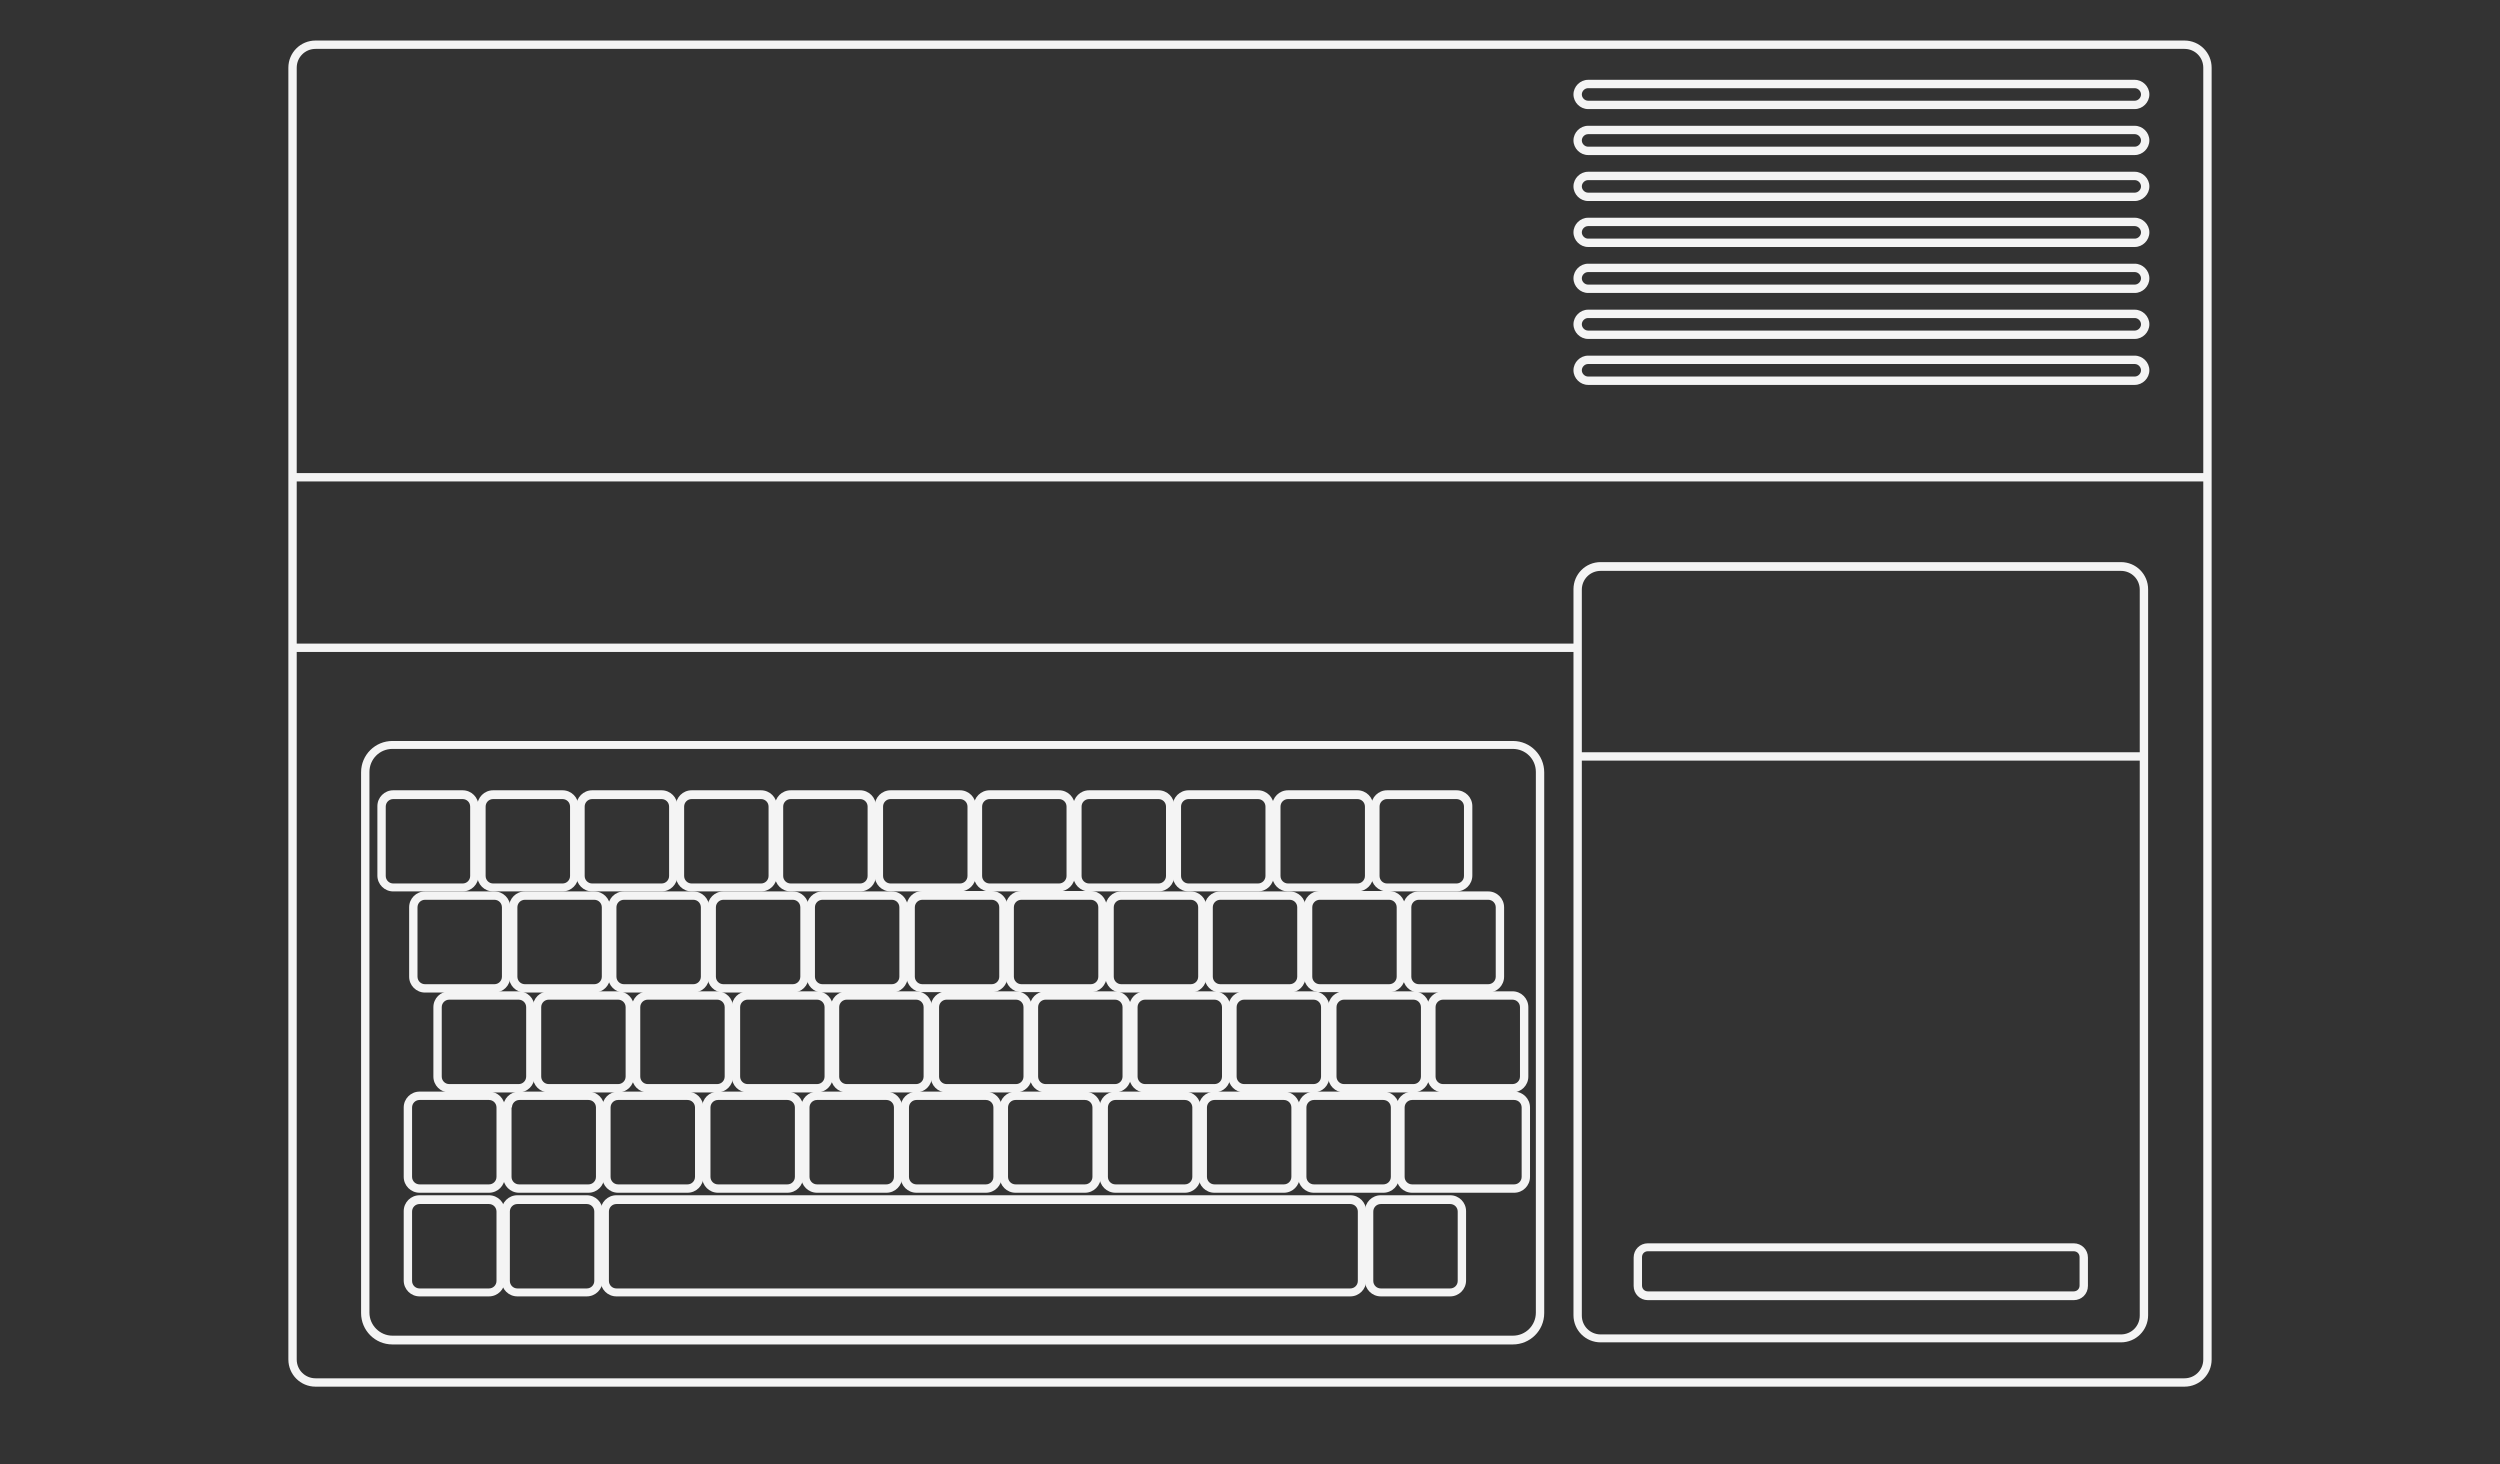 <?xml version="1.0" encoding="UTF-8"?>
<svg id="Layer_2" xmlns="http://www.w3.org/2000/svg" version="1.1" viewBox="0 0 598.2 350.3">
  <rect x="0" y="0" width="598.2" height="350.3" fill="#333333" stroke="none"/>
  <!-- Generator: Adobe Illustrator 29.0.1, SVG Export Plug-In . SVG Version: 2.1.0 Build 192)  -->
  <defs>
    <style>
      .st0 {
        fill: #f4f4f4;
      }
    </style>
  </defs>
  <path id="path2" class="st0" d="M93.9,321.7c-4.2,0-7.5-3.4-7.5-7.5h0v-129.4c0-4.2,3.4-7.5,7.5-7.5h268.1c4.2,0,7.5,3.4,7.5,7.5h0v129.4c0,4.2-3.4,7.5-7.5,7.5H93.9ZM88.4,184.7v129.4c0,3,2.5,5.5,5.5,5.5h268.1c3.1,0,5.5-2.5,5.5-5.5h0v-129.4c0-3.1-2.5-5.5-5.5-5.5H93.9c-3.1,0-5.5,2.5-5.5,5.5h0Z"/>
  <path id="path4" class="st0" d="M100.4,310.2c-2.1,0-3.8-1.7-3.8-3.8h0v-16.6c0-2.1,1.7-3.8,3.8-3.8h16.6c2.1,0,3.8,1.7,3.8,3.8h0v16.6c0,2.1-1.7,3.8-3.8,3.8h-16.6ZM98.6,289.9v16.6c0,1,.8,1.8,1.8,1.8h16.6c1,0,1.8-.8,1.8-1.8h0v-16.6c0-1-.8-1.8-1.8-1.8h-16.6c-1,0-1.8.8-1.8,1.8Z"/>
  <path id="path6" class="st0" d="M100.4,285.4c-2.1,0-3.8-1.7-3.8-3.8h0v-16.6c0-2.1,1.7-3.8,3.8-3.8h16.6c2.1,0,3.8,1.7,3.8,3.8h0v16.6c0,2.1-1.7,3.8-3.8,3.8h-16.6ZM98.6,265v16.6c0,1,.8,1.8,1.8,1.8h16.6c1,0,1.8-.8,1.8-1.8h0v-16.6c0-1-.8-1.8-1.8-1.8h-16.6c-1,0-1.8.8-1.8,1.8Z"/>
  <path id="path8" class="st0" d="M124.2,285.4c-2.1,0-3.8-1.7-3.8-3.8h0v-16.6c0-2.1,1.7-3.8,3.8-3.8h16.6c2.1,0,3.8,1.7,3.8,3.8h0v16.6c0,2.1-1.7,3.8-3.8,3.8h-16.6ZM122.4,265v16.6c0,1,.8,1.8,1.8,1.8h16.6c1,0,1.8-.8,1.8-1.8h0v-16.6c0-1-.8-1.8-1.8-1.8h-16.5c-1,0-1.8.8-1.8,1.8Z"/>
  <path id="path10" class="st0" d="M147.9,285.4c-2.1,0-3.8-1.7-3.8-3.8h0v-16.6c0-2.1,1.7-3.8,3.8-3.8h16.6c2.1,0,3.8,1.7,3.8,3.8h0v16.6c0,2.1-1.7,3.8-3.8,3.8h-16.6ZM146.1,265v16.6c0,1,.8,1.8,1.8,1.8h16.6c1,0,1.8-.8,1.8-1.8h0v-16.6c0-1-.8-1.8-1.8-1.8h-16.6c-1,0-1.8.8-1.8,1.8Z"/>
  <path id="path12" class="st0" d="M171.8,285.4c-2.1,0-3.8-1.7-3.8-3.8h0v-16.6c0-2.1,1.7-3.8,3.8-3.8h16.6c2.1,0,3.8,1.7,3.8,3.8h0v16.6c0,2.1-1.7,3.8-3.8,3.8h-16.6ZM170,265v16.6c0,1,.8,1.8,1.8,1.8h16.6c1,0,1.8-.8,1.8-1.8h0v-16.6c0-1-.8-1.8-1.8-1.8h-16.6c-1,0-1.8.8-1.8,1.8Z"/>
  <path id="path14" class="st0" d="M195.5,285.4c-2.1,0-3.8-1.7-3.8-3.8h0v-16.6c0-2.1,1.7-3.8,3.8-3.8h16.6c2.1,0,3.8,1.7,3.8,3.8h0v16.6c0,2.1-1.7,3.8-3.8,3.8h-16.6ZM193.7,265v16.6c0,1,.8,1.8,1.8,1.8h16.6c1,0,1.8-.8,1.8-1.8h0v-16.6c0-1-.8-1.8-1.8-1.8h-16.6c-1,0-1.8.8-1.8,1.8Z"/>
  <path id="path16" class="st0" d="M219.3,285.4c-2.1,0-3.8-1.7-3.8-3.8h0v-16.6c0-2.1,1.7-3.8,3.8-3.8h16.6c2.1,0,3.8,1.7,3.8,3.8h0v16.6c0,2.1-1.7,3.8-3.8,3.8h-16.6ZM217.5,265v16.6c0,1,.8,1.8,1.8,1.8h16.6c1,0,1.8-.8,1.8-1.8h0v-16.6c0-1-.8-1.8-1.8-1.8h-16.6c-1,0-1.8.8-1.8,1.8Z"/>
  <path id="path18" class="st0" d="M243,285.4c-2.1,0-3.8-1.7-3.8-3.8h0v-16.6c0-2.1,1.7-3.8,3.8-3.8h16.6c2.1,0,3.8,1.7,3.8,3.8h0v16.6c0,2.1-1.7,3.8-3.8,3.8h-16.6ZM241.2,265v16.6c0,1,.8,1.8,1.8,1.8h16.6c1,0,1.8-.8,1.8-1.8h0v-16.6c0-1-.8-1.8-1.8-1.8h-16.6c-1,0-1.8.8-1.8,1.8h0Z"/>
  <path id="path20" class="st0" d="M266.9,285.4c-2.1,0-3.8-1.7-3.8-3.8h0v-16.6c0-2.1,1.7-3.8,3.8-3.8h16.6c2.1,0,3.8,1.7,3.8,3.8h0v16.6c0,2.1-1.7,3.8-3.8,3.8h-16.6ZM265.1,265v16.6c0,1,.8,1.8,1.8,1.8h16.6c1,0,1.8-.8,1.8-1.8h0v-16.6c0-1-.8-1.8-1.8-1.8h-16.6c-1,0-1.8.8-1.8,1.8Z"/>
  <path id="path22" class="st0" d="M290.6,285.4c-2.1,0-3.8-1.7-3.8-3.8h0v-16.6c0-2.1,1.7-3.8,3.8-3.8h16.6c2.1,0,3.8,1.7,3.8,3.8h0v16.6c0,2.1-1.7,3.8-3.8,3.8h-16.6ZM288.8,265v16.6c0,1,.8,1.8,1.8,1.8h16.6c1,0,1.8-.8,1.8-1.8h0v-16.6c0-1-.8-1.8-1.8-1.8h-16.6c-1,0-1.8.8-1.8,1.8Z"/>
  <path id="path24" class="st0" d="M314.4,285.4c-2.1,0-3.8-1.7-3.8-3.8h0v-16.6c0-2.1,1.7-3.8,3.8-3.8h16.6c2.1,0,3.8,1.7,3.8,3.8h0v16.6c0,2.1-1.7,3.8-3.8,3.8h-16.6ZM312.6,265v16.6c0,1,.8,1.8,1.8,1.8h16.6c1,0,1.8-.8,1.8-1.8h0v-16.6c0-1-.8-1.8-1.8-1.8h-16.6c-1,0-1.8.8-1.8,1.8h0Z"/>
  <path id="path26" class="st0" d="M107.5,261.4c-2.1,0-3.8-1.7-3.8-3.8h0v-16.6c0-2.1,1.7-3.8,3.8-3.8h16.6c2.1,0,3.8,1.7,3.8,3.8h0v16.6h0c0,2.1-1.7,3.8-3.8,3.8h-16.6ZM105.7,241v16.6c0,1,.8,1.8,1.8,1.8h16.6c1,0,1.8-.8,1.8-1.8h0v-16.6c0-1-.8-1.8-1.8-1.8h-16.6c-1,0-1.8.8-1.8,1.8Z"/>
  <path id="path28" class="st0" d="M131.3,261.4c-2.1,0-3.8-1.7-3.8-3.8h0v-16.6c0-2.1,1.7-3.8,3.8-3.8h16.6c2.1,0,3.8,1.7,3.8,3.8h0v16.6c0,2.1-1.7,3.8-3.8,3.8h-16.6ZM129.5,241v16.6c0,1,.8,1.8,1.8,1.8h16.6c1,0,1.8-.8,1.8-1.8h0v-16.6c0-1-.8-1.8-1.8-1.8h-16.6c-1,0-1.8.8-1.8,1.8Z"/>
  <path id="path30" class="st0" d="M155,261.4c-2.1,0-3.8-1.7-3.8-3.8h0v-16.6c0-2.1,1.7-3.8,3.8-3.8h16.6c2.1,0,3.8,1.7,3.8,3.8h0v16.6c0,2.1-1.7,3.8-3.8,3.8h-16.6ZM153.2,241v16.6c0,1,.8,1.8,1.8,1.8h16.6c1,0,1.8-.8,1.8-1.8h0v-16.6c0-1-.8-1.8-1.8-1.8h-16.6c-1,0-1.8.8-1.8,1.8Z"/>
  <path id="path32" class="st0" d="M178.9,261.4c-2.1,0-3.8-1.7-3.8-3.8h0v-16.6c0-2.1,1.7-3.8,3.8-3.8h16.6c2.1,0,3.8,1.7,3.8,3.8h0v16.6h0c0,2.1-1.7,3.8-3.8,3.8h-16.6ZM177.1,241v16.6c0,1,.8,1.8,1.8,1.8h16.6c1,0,1.8-.8,1.8-1.8h0v-16.6c0-1-.8-1.8-1.8-1.8h-16.6c-1,0-1.8.8-1.8,1.8Z"/>
  <path id="path34" class="st0" d="M202.6,261.4c-2.1,0-3.8-1.7-3.8-3.8h0v-16.6c0-2.1,1.7-3.8,3.8-3.8h16.6c2.1,0,3.8,1.7,3.8,3.8h0v16.6c0,2.1-1.7,3.8-3.8,3.8h-16.6ZM200.8,241v16.6c0,1,.8,1.8,1.8,1.8h16.6c1,0,1.8-.8,1.8-1.8h0v-16.6c0-1-.8-1.8-1.8-1.8h-16.6c-1,0-1.8.8-1.8,1.8h0Z"/>
  <path id="path36" class="st0" d="M226.5,261.4c-2.1,0-3.8-1.7-3.8-3.8h0v-16.6c0-2.1,1.7-3.8,3.8-3.8h16.6c2.1,0,3.8,1.7,3.8,3.8h0v16.6c0,2.1-1.7,3.8-3.8,3.8h-16.6ZM224.7,241v16.6c0,1,.8,1.8,1.8,1.8h16.6c1,0,1.8-.8,1.8-1.8h0v-16.6c0-1-.8-1.8-1.8-1.8h-16.6c-1,0-1.8.8-1.8,1.8Z"/>
  <path id="path38" class="st0" d="M250.2,261.4c-2.1,0-3.8-1.7-3.8-3.8h0v-16.6c0-2.1,1.7-3.8,3.8-3.8h16.6c2.1,0,3.8,1.7,3.8,3.8h0v16.6c0,2.1-1.7,3.8-3.8,3.8h-16.6ZM248.4,241v16.6c0,1,.8,1.8,1.8,1.8h16.6c1,0,1.8-.8,1.8-1.8h0v-16.6c0-1-.8-1.8-1.8-1.8h-16.6c-1,0-1.8.8-1.8,1.8Z"/>
  <path id="path40" class="st0" d="M274,261.4c-2.1,0-3.8-1.7-3.8-3.8h0v-16.6c0-2.1,1.7-3.8,3.8-3.8h16.6c2.1,0,3.8,1.7,3.8,3.8h0v16.6c0,2.1-1.7,3.8-3.8,3.8h-16.6ZM272.2,241v16.6c0,1,.8,1.8,1.8,1.8h16.6c1,0,1.8-.8,1.8-1.8h0v-16.6c0-1-.8-1.8-1.8-1.8h-16.6c-1,0-1.8.8-1.8,1.8h0Z"/>
  <path id="path42" class="st0" d="M297.7,261.4c-2.1,0-3.8-1.7-3.8-3.8h0v-16.6c0-2.1,1.7-3.8,3.8-3.8h16.6c2.1,0,3.8,1.7,3.8,3.8h0v16.6c0,2.1-1.7,3.8-3.8,3.8h-16.6ZM295.9,241v16.6c0,1,.8,1.8,1.8,1.8h16.6c1,0,1.8-.8,1.8-1.8h0v-16.6c0-1-.8-1.8-1.8-1.8h-16.6c-1,0-1.8.8-1.8,1.8Z"/>
  <path id="path44" class="st0" d="M321.6,261.4c-2.1,0-3.8-1.7-3.8-3.8h0v-16.6c0-2.1,1.7-3.8,3.8-3.8h16.6c2.1,0,3.8,1.7,3.8,3.8h0v16.6c0,2.1-1.7,3.8-3.8,3.8h-16.6ZM319.8,241v16.6c0,1,.8,1.8,1.8,1.8h16.6c1,0,1.8-.8,1.8-1.8h0v-16.6c0-1-.8-1.8-1.8-1.8h-16.6c-1,0-1.8.8-1.8,1.8Z"/>
  <path id="path46" class="st0" d="M345.3,261.4c-2.1,0-3.8-1.7-3.8-3.8h0v-16.6c0-2.1,1.7-3.8,3.8-3.8h16.6c2.1,0,3.8,1.7,3.8,3.8h0v16.6c0,2.1-1.7,3.8-3.8,3.8h-16.6ZM343.5,241v16.6c0,1,.8,1.8,1.8,1.8h16.6c1,0,1.8-.8,1.8-1.8h0v-16.6c0-1-.8-1.8-1.8-1.8h-16.6c-1,0-1.8.8-1.8,1.8Z"/>
  <path id="path48" class="st0" d="M101.7,237.5c-2.1,0-3.8-1.7-3.8-3.8h0v-16.6c0-2.1,1.7-3.8,3.8-3.8h16.6c2.1,0,3.8,1.7,3.8,3.8h0v16.6c0,2.1-1.7,3.8-3.8,3.8h-16.6ZM99.9,217.1v16.6c0,1,.8,1.8,1.8,1.8h16.6c1,0,1.8-.8,1.8-1.8h0v-16.6c0-1-.8-1.8-1.8-1.8h-16.6c-1,0-1.8.8-1.8,1.8Z"/>
  <path id="path50" class="st0" d="M125.6,237.5c-2.1,0-3.8-1.7-3.8-3.8h0v-16.6c0-2.1,1.7-3.8,3.8-3.8h16.6c2.1,0,3.8,1.7,3.8,3.8h0v16.6c0,2.1-1.7,3.8-3.8,3.8h-16.6ZM123.8,217.1v16.6c0,1,.8,1.8,1.8,1.8h16.6c1,0,1.8-.8,1.8-1.8h0v-16.6c0-1-.8-1.8-1.8-1.8h-16.6c-1,0-1.8.8-1.8,1.8Z"/>
  <path id="path52" class="st0" d="M149.3,237.5c-2.1,0-3.8-1.7-3.8-3.8h0v-16.6c0-2.1,1.7-3.8,3.8-3.8h16.6c2.1,0,3.8,1.7,3.8,3.8h0v16.6c0,2.1-1.7,3.8-3.8,3.8h-16.6ZM147.5,217.1v16.6c0,1,.8,1.8,1.8,1.8h16.6c1,0,1.8-.8,1.8-1.8h0v-16.6c0-1-.8-1.8-1.8-1.8h-16.6c-1,0-1.8.8-1.8,1.8Z"/>
  <path id="path54" class="st0" d="M173.1,237.5c-2.1,0-3.8-1.7-3.8-3.8h0v-16.6c0-2.1,1.7-3.8,3.8-3.8h16.6c2.1,0,3.8,1.7,3.8,3.8h0v16.6h0c0,2.1-1.7,3.8-3.8,3.8h-16.6ZM171.3,217.1v16.6c0,1,.8,1.8,1.8,1.8h16.6c1,0,1.8-.8,1.8-1.8h0v-16.6c0-1-.8-1.8-1.8-1.8h-16.6c-1,0-1.8.8-1.8,1.8Z"/>
  <path id="path56" class="st0" d="M196.8,237.5c-2.1,0-3.8-1.7-3.8-3.8h0v-16.6c0-2.1,1.7-3.8,3.8-3.8h16.6c2.1,0,3.8,1.7,3.8,3.8h0v16.6c0,2.1-1.7,3.8-3.8,3.8h-16.6ZM195,217.1v16.6c0,1,.8,1.8,1.8,1.8h16.6c1,0,1.8-.8,1.8-1.8h0v-16.6c0-1-.8-1.8-1.8-1.8h-16.6c-1,0-1.8.8-1.8,1.8Z"/>
  <path id="path58" class="st0" d="M220.7,237.4c-2.1,0-3.8-1.7-3.8-3.8h0v-16.6c0-2.1,1.7-3.8,3.8-3.8h16.6c2.1,0,3.8,1.7,3.8,3.8h0v16.6c0,2.1-1.7,3.8-3.8,3.8h-16.6ZM218.9,217.1v16.6c0,1,.8,1.8,1.8,1.8h16.6c1,0,1.8-.8,1.8-1.8h0v-16.6c0-1-.8-1.8-1.8-1.8h-16.6c-1,0-1.8.8-1.8,1.8Z"/>
  <path id="path60" class="st0" d="M244.4,237.4c-2.1,0-3.8-1.7-3.8-3.8h0v-16.6c0-2.1,1.7-3.8,3.8-3.8h16.6c2.1,0,3.8,1.7,3.8,3.8h0v16.6c0,2.1-1.7,3.8-3.8,3.8h-16.6ZM242.6,217.1v16.6c0,1,.8,1.8,1.8,1.8h16.6c1,0,1.8-.8,1.8-1.8h0v-16.6c0-1-.8-1.8-1.8-1.8h-16.6c-1,0-1.8.8-1.8,1.8Z"/>
  <path id="path62" class="st0" d="M268.3,237.5c-2.1,0-3.8-1.7-3.8-3.8h0v-16.6c0-2.1,1.7-3.8,3.8-3.8h16.6c2.1,0,3.8,1.7,3.8,3.8h0v16.6c0,2.1-1.7,3.8-3.8,3.8h-16.6ZM266.5,217.1v16.6c0,1,.8,1.8,1.8,1.8h16.6c1,0,1.8-.8,1.8-1.8h0v-16.6c0-1-.8-1.8-1.8-1.8h-16.6c-1,0-1.8.8-1.8,1.8Z"/>
  <path id="path64" class="st0" d="M292,237.5c-2.1,0-3.8-1.7-3.8-3.8h0v-16.6c0-2.1,1.7-3.8,3.8-3.8h16.6c2.1,0,3.8,1.7,3.8,3.8h0v16.6c0,2.1-1.7,3.8-3.8,3.8h-16.6ZM290.2,217.1v16.6c0,1,.8,1.8,1.8,1.8h16.6c1,0,1.8-.8,1.8-1.8h0v-16.6c0-1-.8-1.8-1.8-1.8h-16.6c-1,0-1.8.8-1.8,1.8Z"/>
  <path id="path66" class="st0" d="M315.8,237.4c-2.1,0-3.8-1.7-3.8-3.8h0v-16.6c0-2.1,1.7-3.8,3.8-3.8h16.6c2.1,0,3.8,1.7,3.8,3.8h0v16.6c0,2.1-1.7,3.8-3.8,3.8h-16.6ZM314,217.1v16.6c0,1,.8,1.8,1.8,1.8h16.6c1,0,1.8-.8,1.8-1.8h0v-16.6c0-1-.8-1.8-1.8-1.8h-16.6c-1,0-1.8.8-1.8,1.8h0Z"/>
  <path id="path68" class="st0" d="M339.5,237.5c-2.1,0-3.8-1.7-3.8-3.8h0v-16.6c0-2.1,1.7-3.8,3.8-3.8h16.6c2.1,0,3.8,1.7,3.8,3.8h0v16.6h0c0,2.1-1.7,3.8-3.8,3.8h-16.6ZM337.7,217.1v16.6c0,1,.8,1.8,1.8,1.8h16.6c1,0,1.8-.8,1.8-1.8h0v-16.6c0-1-.8-1.8-1.8-1.8h-16.6c-1,0-1.8.8-1.8,1.8Z"/>
  <path id="path70" class="st0" d="M94.1,213.3c-2.1,0-3.8-1.7-3.8-3.8h0v-16.6c0-2.1,1.7-3.8,3.8-3.8h16.6c2.1,0,3.8,1.7,3.8,3.8h0v16.6c0,2.1-1.7,3.8-3.8,3.8h-16.6ZM92.3,193v16.6c0,1,.8,1.8,1.8,1.8h16.6c1,0,1.8-.8,1.8-1.8h0v-16.6c0-1-.8-1.8-1.8-1.8h-16.6c-1,0-1.8.8-1.8,1.8Z"/>
  <path id="path72" class="st0" d="M118,213.3c-2.1,0-3.8-1.7-3.8-3.8h0v-16.6c0-2.1,1.7-3.8,3.8-3.8h16.6c2.1,0,3.8,1.7,3.8,3.8h0v16.6c0,2.1-1.7,3.8-3.8,3.8h-16.6ZM116.2,193v16.6c0,1,.8,1.8,1.8,1.8h16.6c1,0,1.8-.8,1.8-1.8h0v-16.6c0-1-.8-1.8-1.8-1.8h-16.6c-1,0-1.8.8-1.8,1.8Z"/>
  <path id="path74" class="st0" d="M141.7,213.3c-2.1,0-3.8-1.7-3.8-3.8h0v-16.6c0-2.1,1.7-3.8,3.8-3.8h16.6c2.1,0,3.8,1.7,3.8,3.8h0v16.6c0,2.1-1.7,3.8-3.8,3.8h-16.6ZM139.9,193v16.6c0,1,.8,1.8,1.8,1.8h16.6c1,0,1.8-.8,1.8-1.8h0v-16.6c0-1-.8-1.8-1.8-1.8h-16.6c-1,0-1.8.8-1.8,1.8Z"/>
  <path id="path76" class="st0" d="M165.5,213.3c-2.1,0-3.8-1.7-3.8-3.8h0v-16.6c0-2.1,1.7-3.8,3.8-3.8h16.6c2.1,0,3.8,1.7,3.8,3.8h0v16.6h0c0,2.1-1.7,3.8-3.8,3.8h-16.6ZM163.7,193v16.6c0,1,.8,1.8,1.8,1.8h16.6c1,0,1.8-.8,1.8-1.8h0v-16.6c0-1-.8-1.8-1.8-1.8h-16.6c-1,0-1.8.8-1.8,1.8Z"/>
  <path id="path78" class="st0" d="M189.2,213.3c-2.1,0-3.8-1.7-3.8-3.8h0v-16.6c0-2.1,1.7-3.8,3.8-3.8h16.6c2.1,0,3.8,1.7,3.8,3.8h0v16.6h0c0,2.1-1.7,3.8-3.8,3.8h-16.6ZM187.4,193v16.6c0,1,.8,1.8,1.8,1.8h16.6c1,0,1.8-.8,1.8-1.8h0v-16.6c0-1-.8-1.8-1.8-1.8h-16.6c-1,0-1.8.8-1.8,1.8Z"/>
  <path id="path80" class="st0" d="M213.1,213.3c-2.1,0-3.8-1.7-3.8-3.8h0v-16.6c0-2.1,1.7-3.8,3.8-3.8h16.6c2.1,0,3.8,1.7,3.8,3.8h0v16.6c0,2.1-1.7,3.8-3.8,3.8h-16.6ZM211.3,193v16.6c0,1,.8,1.8,1.8,1.8h16.6c1,0,1.8-.8,1.8-1.8h0v-16.6c0-1-.8-1.8-1.8-1.8h-16.6c-1,0-1.8.8-1.8,1.8Z"/>
  <path id="path82" class="st0" d="M236.8,213.3c-2.1,0-3.8-1.7-3.8-3.8h0v-16.6c0-2.1,1.7-3.8,3.8-3.8h16.6c2.1,0,3.8,1.7,3.8,3.8h0v16.6c0,2.1-1.7,3.8-3.8,3.8h-16.6ZM235,193v16.6c0,1,.8,1.8,1.8,1.8h16.6c1,0,1.8-.8,1.8-1.8h0v-16.6c0-1-.8-1.8-1.8-1.8h-16.6c-1,0-1.8.8-1.8,1.8Z"/>
  <path id="path84" class="st0" d="M260.6,213.3c-2.1,0-3.8-1.7-3.8-3.8h0v-16.6c0-2.1,1.7-3.8,3.8-3.8h16.6c2.1,0,3.8,1.7,3.8,3.8h0v16.6c0,2.1-1.7,3.8-3.8,3.8h-16.6ZM258.8,193v16.6c0,1,.8,1.8,1.8,1.8h16.6c1,0,1.8-.8,1.8-1.8h0v-16.6c0-1-.8-1.8-1.8-1.8h-16.6c-1,0-1.8.8-1.8,1.8Z"/>
  <path id="path86" class="st0" d="M284.4,213.3c-2.1,0-3.8-1.7-3.8-3.8h0v-16.6c0-2.1,1.7-3.8,3.8-3.8h16.6c2.1,0,3.8,1.7,3.8,3.8h0v16.6h0c0,2.1-1.7,3.8-3.8,3.8h-16.6ZM282.6,193v16.6c0,1,.8,1.8,1.8,1.8h16.6c1,0,1.8-.8,1.8-1.8h0v-16.6c0-1-.8-1.8-1.8-1.8h-16.6c-1,0-1.8.8-1.8,1.8Z"/>
  <path id="path88" class="st0" d="M308.2,213.3c-2.1,0-3.8-1.7-3.8-3.8h0v-16.6c0-2.1,1.7-3.8,3.8-3.8h16.6c2.1,0,3.8,1.7,3.8,3.8h0v16.6c0,2.1-1.7,3.8-3.8,3.8h-16.6ZM306.4,193v16.6c0,1,.8,1.8,1.8,1.8h16.6c1,0,1.8-.8,1.8-1.8h0v-16.6c0-1-.8-1.8-1.8-1.8h-16.6c-1,0-1.8.8-1.8,1.8Z"/>
  <path id="path90" class="st0" d="M331.9,213.3c-2.1,0-3.8-1.7-3.8-3.8h0v-16.6c0-2.1,1.7-3.8,3.8-3.8h16.6c2.1,0,3.8,1.7,3.8,3.8h0v16.6c0,2.1-1.7,3.8-3.8,3.8h-16.6ZM330.1,193v16.6c0,1,.8,1.8,1.8,1.8h16.6c1,0,1.8-.8,1.8-1.8h0v-16.6c0-1-.8-1.8-1.8-1.8h-16.6c-1,0-1.8.8-1.8,1.8h0Z"/>
  <path id="path92" class="st0" d="M337.9,285.4c-2.1,0-3.8-1.7-3.8-3.8h0v-16.6c0-2.1,1.7-3.8,3.8-3.8h24.4c2.1,0,3.8,1.7,3.8,3.8h0v16.6c0,2.1-1.7,3.8-3.8,3.8h-24.4ZM336.1,265v16.6c0,1,.8,1.8,1.8,1.8h24.4c1,0,1.8-.8,1.8-1.8h0v-16.6c0-1-.8-1.8-1.8-1.8h-24.4c-1,0-1.8.8-1.8,1.8Z"/>
  <path id="path94" class="st0" d="M123.8,310.2c-2.1,0-3.8-1.7-3.8-3.8h0v-16.6c0-2.1,1.7-3.8,3.8-3.8h16.6c2.1,0,3.8,1.7,3.8,3.8h0v16.6h0c0,2.1-1.7,3.8-3.8,3.8h-16.6ZM122,289.9v16.6c0,1,.8,1.8,1.8,1.8h16.6c1,0,1.8-.8,1.8-1.8h0v-16.6c0-1-.8-1.8-1.8-1.8h-16.6c-1,0-1.8.8-1.8,1.8Z"/>
  <path id="path96" class="st0" d="M330.4,310.2c-2.1,0-3.8-1.7-3.8-3.8h0v-16.6c0-2.1,1.7-3.8,3.8-3.8h16.6c2.1,0,3.8,1.7,3.8,3.8h0v16.6h0c0,2.1-1.7,3.8-3.8,3.8h-16.6ZM328.6,289.9v16.6c0,1,.8,1.8,1.8,1.8h16.6c1,0,1.8-.8,1.8-1.8h0v-16.6c0-1-.8-1.8-1.8-1.8h-16.6c-1,0-1.8.8-1.8,1.8Z"/>
  <path id="path98" class="st0" d="M147.5,310.2c-2.1,0-3.8-1.7-3.8-3.8h0v-16.6c0-2.1,1.7-3.8,3.8-3.8h175.6c2.1,0,3.8,1.7,3.8,3.8h0v16.6c0,2.1-1.7,3.8-3.8,3.8h-175.6ZM145.7,289.9v16.6c0,1,.8,1.8,1.8,1.8h175.6c1,0,1.8-.8,1.8-1.8h0v-16.6c0-1-.8-1.8-1.8-1.8h-175.6c-1,0-1.8.8-1.8,1.8h0Z"/>
  <path id="path100" class="st0" d="M383,321.2c-3.6,0-6.5-2.9-6.5-6.5h0v-173.7c0-3.6,2.9-6.5,6.5-6.5h124.5c3.6,0,6.5,2.9,6.5,6.5h0v173.7c0,3.6-2.9,6.5-6.5,6.5h-124.5ZM378.5,141.1v173.7c0,2.5,2,4.5,4.5,4.5h124.5c2.5,0,4.5-2,4.5-4.5h0v-173.7c0-2.5-2-4.5-4.5-4.5h-124.5c-2.5,0-4.5,2-4.5,4.5h0Z"/>
  <path id="path102" class="st0" d="M75.5,331.8c-3.6,0-6.5-2.9-6.5-6.5h0V16.2c0-3.6,2.9-6.5,6.5-6.5h447.2c3.6,0,6.5,2.9,6.5,6.5h0v309.1c0,3.6-2.9,6.5-6.5,6.5H75.5ZM71,16.2v309.1c0,2.5,2,4.5,4.5,4.5h447.2c2.5,0,4.5-2,4.5-4.5h0V16.2c0-2.5-2-4.5-4.5-4.5H75.5c-2.5,0-4.5,2-4.5,4.5Z"/>
  <path id="path104" class="st0" d="M380,92.1c-1.9,0-3.5-1.6-3.5-3.5h0c0-1.9,1.6-3.5,3.5-3.5h130.8c1.9,0,3.5,1.6,3.5,3.5h0c0,1.9-1.6,3.5-3.5,3.5h-130.8ZM378.5,88.6c0,.8.7,1.5,1.5,1.5h130.8c.8,0,1.5-.7,1.5-1.5h0c0-.8-.7-1.5-1.5-1.5h-130.8c-.8,0-1.5.7-1.5,1.5Z"/>
  <path id="path106" class="st0" d="M380,81.1c-1.9,0-3.5-1.6-3.5-3.5h0c0-1.9,1.6-3.5,3.5-3.5h130.8c1.9,0,3.5,1.6,3.5,3.5h0c0,1.9-1.6,3.5-3.5,3.5h-130.8ZM378.5,77.6c0,.8.7,1.5,1.5,1.5h130.8c.8,0,1.5-.7,1.5-1.5h0c0-.8-.7-1.5-1.5-1.5h-130.8c-.8,0-1.5.7-1.5,1.5Z"/>
  <path id="path108" class="st0" d="M380,70.1c-1.9,0-3.5-1.6-3.5-3.5h0c0-1.9,1.6-3.5,3.5-3.5h130.8c1.9,0,3.5,1.6,3.5,3.5h0c0,1.9-1.6,3.5-3.5,3.5h-130.8ZM378.5,66.6c0,.8.7,1.5,1.5,1.5h130.8c.8,0,1.5-.7,1.5-1.5h0c0-.8-.7-1.5-1.5-1.5h-130.8c-.8,0-1.5.7-1.5,1.5Z"/>
  <path id="path110" class="st0" d="M380,59.1c-1.9,0-3.5-1.6-3.5-3.5h0c0-1.9,1.6-3.5,3.5-3.5h130.8c1.9,0,3.5,1.6,3.5,3.5h0c0,1.9-1.6,3.5-3.5,3.5h-130.8ZM378.5,55.6c0,.8.7,1.5,1.5,1.5h130.8c.8,0,1.5-.7,1.5-1.5h0c0-.8-.7-1.5-1.5-1.5h-130.8c-.8,0-1.5.7-1.5,1.5Z"/>
  <path id="path112" class="st0" d="M380,48.1c-1.9,0-3.5-1.6-3.5-3.5h0c0-1.9,1.6-3.5,3.5-3.5h130.8c1.9,0,3.5,1.6,3.5,3.5h0c0,1.9-1.6,3.5-3.5,3.5h-130.8ZM378.5,44.6c0,.8.7,1.5,1.5,1.5h130.8c.8,0,1.5-.7,1.5-1.5h0c0-.8-.7-1.5-1.5-1.5h-130.8c-.8,0-1.5.7-1.5,1.5Z"/>
  <path id="path114" class="st0" d="M380,37.1c-1.9,0-3.5-1.6-3.5-3.5h0c0-1.9,1.6-3.5,3.5-3.5h130.8c1.9,0,3.5,1.6,3.5,3.5h0c0,1.9-1.6,3.5-3.5,3.5h-130.8ZM378.5,33.6c0,.8.7,1.5,1.5,1.5h130.8c.8,0,1.5-.7,1.5-1.5h0c0-.8-.7-1.5-1.5-1.5h-130.8c-.8,0-1.5.7-1.5,1.5Z"/>
  <path id="path116" class="st0" d="M380,26.1c-1.9,0-3.5-1.6-3.5-3.5h0c0-1.9,1.6-3.5,3.5-3.5h130.8c1.9,0,3.5,1.6,3.5,3.5h0c0,1.9-1.6,3.5-3.5,3.5h-130.8ZM378.5,22.6c0,.8.7,1.5,1.5,1.5h130.8c.8,0,1.5-.7,1.5-1.5h0c0-.8-.7-1.5-1.5-1.5h-130.8c-.8,0-1.5.7-1.5,1.5Z"/>
  <path id="path4021" class="st0" d="M70.2,115.2v-2h457.8v2H70.2Z"/>
  <path id="path4021-50" class="st0" d="M377.7,182v-2h136v2h-136Z"/>
  <path id="path124" class="st0" d="M394.3,311.1c-1.9,0-3.4-1.5-3.4-3.4h0v-6.8c0-1.9,1.5-3.4,3.4-3.4h101.9c1.9,0,3.4,1.5,3.4,3.4h0v6.8c0,1.9-1.5,3.4-3.4,3.4h-101.9ZM392.9,300.8v6.8c0,.8.6,1.4,1.4,1.4h101.9c.8,0,1.4-.6,1.4-1.4h0v-6.8h0c0-.8-.6-1.4-1.4-1.4h-101.9c-.8,0-1.4.6-1.4,1.4Z"/>
  <path id="path4021-5" class="st0" d="M70.1,156v-2h307.6v2H70.1Z"/>
</svg>